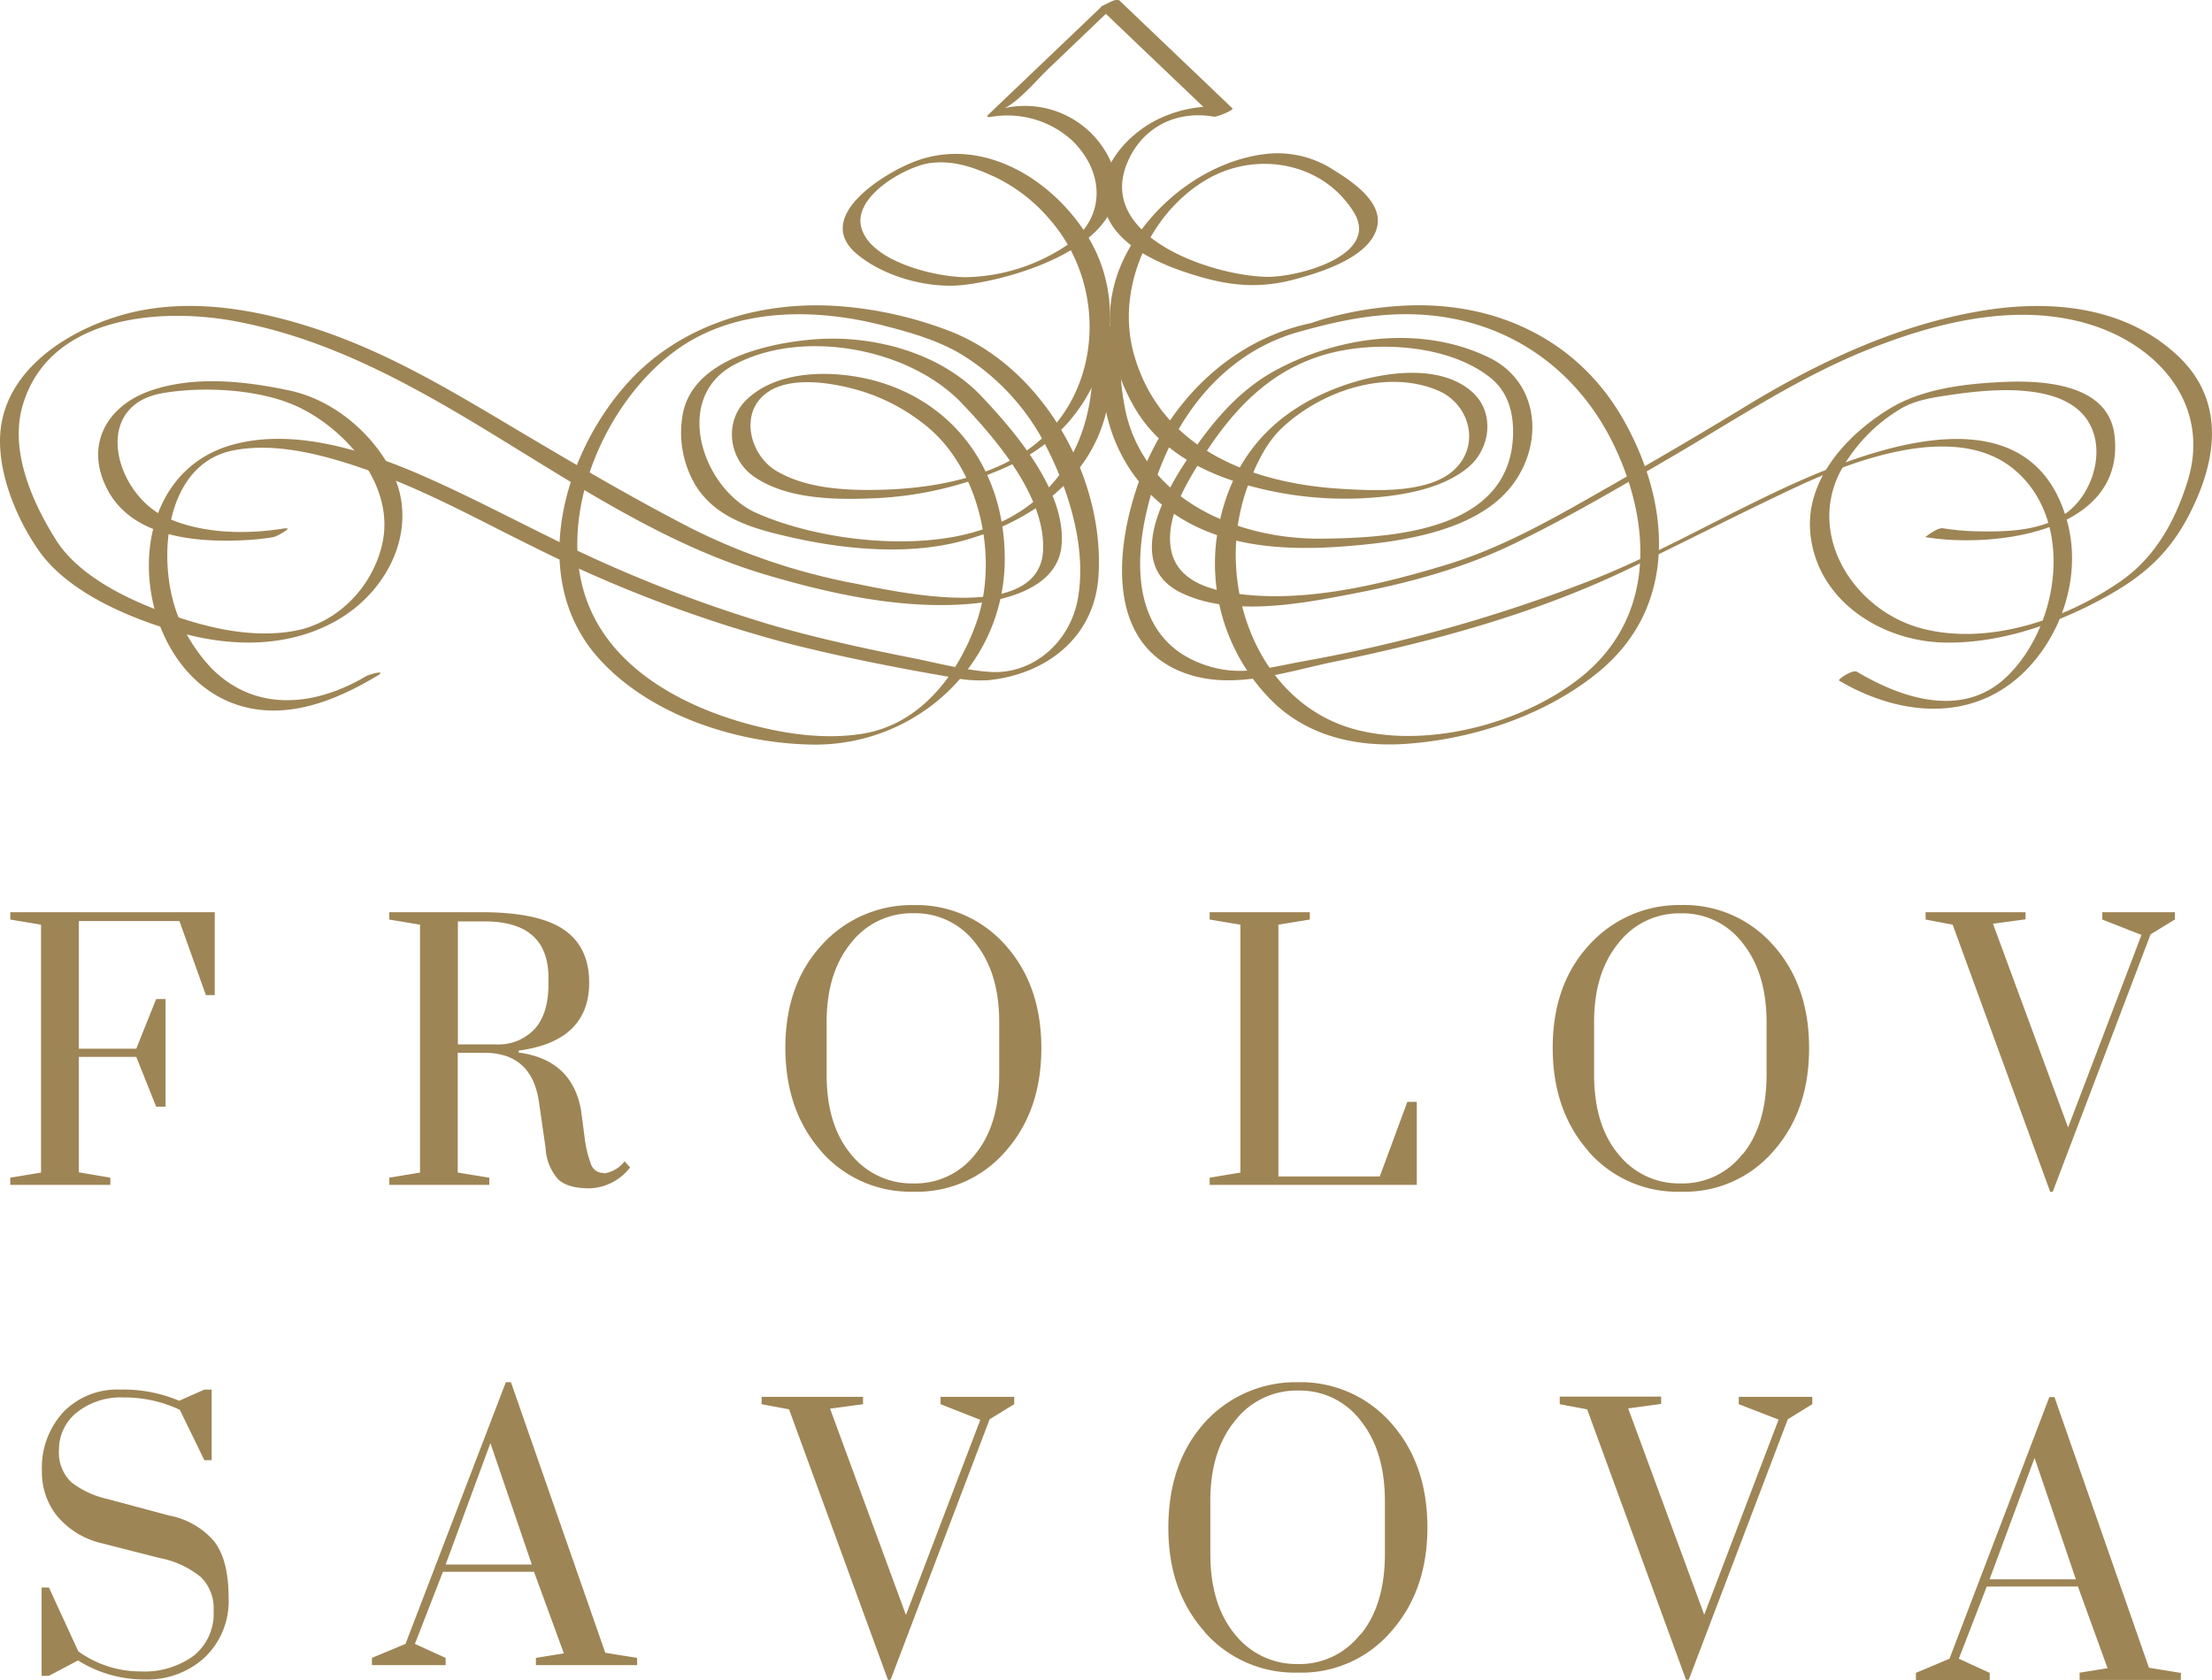 <svg id="Layer_1" data-name="Layer 1" xmlns="http://www.w3.org/2000/svg" width="152.24mm" height="115.65mm" viewBox="0 0 431.55 327.84"><defs><style>.cls-1,.cls-2{fill:#9e8555;}.cls-1{fill-rule:evenodd;}</style></defs><title>logo</title><g id="Logo"><path id="FROLOV" class="cls-1" d="M15.37,228.75V206.23H26.58l3.88,9.71h1.83v-21H30.46l-3.88,9.69H15.37v-24.9H35l5.16,14.44h1.73V178H2v1.43l6,1V228.8l-6,1v1.4H21.52v-1.4Zm102.47.12a2.52,2.52,0,0,1-2.49-1.56,21.88,21.88,0,0,1-1.24-4.9l-.75-5.72q-1.71-9.9-12.17-11.31V205q13.75-1.84,13.75-13.26,0-6.9-4.85-10.28T94.47,178H75.94v1.43l6,1V228.8l-6,1v1.4H95.45v-1.4l-6.15-1V205.43h5.18q9.27,0,10.66,9.58l1.3,9a10,10,0,0,0,2.42,6.08c1.26,1.2,3.32,1.79,6.19,1.79a10.4,10.4,0,0,0,7.88-4.09l-1.08-1.19a6.18,6.18,0,0,1-4,2.37ZM107,190.73V192q0,5.82-2.7,8.79a9.66,9.66,0,0,1-7.54,3H89.33v-24h5.18q12.48,0,12.49,11Zm53.22,33.94a23.08,23.08,0,0,0,18,7.86,22.74,22.74,0,0,0,17.94-7.86q7-7.87,7-20.15t-7-20.09a23.15,23.15,0,0,0-17.94-7.82,23.61,23.61,0,0,0-17.93,7.82q-7.07,7.71-7.07,20t7,20.21Zm30.06.53a14.81,14.81,0,0,1-12.07,5.72A15.17,15.17,0,0,1,166,225.2q-4.74-5.7-4.73-15.52V199.43q0-9.59,4.73-15.4a15,15,0,0,1,12.18-5.83A14.7,14.7,0,0,1,190.28,184q4.66,5.83,4.66,15.4v10.23Q194.94,219.5,190.28,225.2ZM236,179.43l6,1V228.8l-6,1v1.4h40.41V215h-1.84l-5.38,14.56H249.41V180.43l6.13-1V178H236Zm73.9,45.24A23,23,0,0,0,328,232.53a22.76,22.76,0,0,0,17.95-7.86q7-7.87,7-20.15t-7-20.09a23.1,23.1,0,0,0-18-7.83A23.65,23.65,0,0,0,310,184.43q-7.06,7.69-7.07,20T309.94,224.67Zm30.05.53a14.77,14.77,0,0,1-12.05,5.72,15.09,15.09,0,0,1-12.17-5.72Q311,219.5,311,209.68V199.43q0-9.59,4.75-15.4a15,15,0,0,1,12.17-5.81A14.67,14.67,0,0,1,340,184.05q4.65,5.82,4.65,15.4v10.23q0,9.82-4.63,15.52Zm60.54,7.33,19.08-50.21,4.74-2.9V178H410.16v1.43l7.64,3L403.48,220l-14.66-39.76,6.36-.85V178h-19.5v1.43l5.28,1L400,232.58Z"/><path id="SAVOVA" class="cls-1" d="M34.94,273.33a27.65,27.65,0,0,0-11.57-2.18,14.55,14.55,0,0,0-11,4.37,16,16,0,0,0-4.2,11.56,13.65,13.65,0,0,0,3,8.78,16.11,16.11,0,0,0,8.79,5.3L31.08,304a18,18,0,0,1,8.13,3.76,8.53,8.53,0,0,1,2.46,6.49,10.59,10.59,0,0,1-3.88,8.83,16.29,16.29,0,0,1-10.42,3.06,20.63,20.63,0,0,1-12.1-3.92L9.54,309.77H8.11V327H9.54l5.67-3a24.32,24.32,0,0,0,13,3.71,16.5,16.5,0,0,0,11.73-4.3,15.14,15.14,0,0,0,4.65-11.68q0-7.38-2.84-11a15.25,15.25,0,0,0-8.73-5L20.9,292.48a17.77,17.77,0,0,1-7-3.26,8,8,0,0,1-2.4-6.33,9.23,9.23,0,0,1,3.38-7.2,13.71,13.71,0,0,1,9.28-3,25,25,0,0,1,10.92,2.41l4.78,9.82h1.43V271.15H39.86Zm46,47.44,5.47-14.07h17.77L110,322.62l-5.45.88v1.41h19.75V323.5l-6.22-1-18.4-52.79h-1L79.11,320.77l-6.55,2.73v1.41H86.94V323.5Zm22.81-15.49H86.94l8.73-23.69Zm70,22.49,19.32-50.83,4.8-2.95v-1.43H183.5V274l7.75,3.05-14.51,38.08-14.8-40.26,6.43-.87v-1.43H148.59V274l5.35,1,19.3,52.8Zm61.2-9.4a23.36,23.36,0,0,0,18.27,8,23,23,0,0,0,18.17-8q7.11-8,7.09-20.4t-7.14-20.36a23.44,23.44,0,0,0-18.17-7.9,23.92,23.92,0,0,0-18.17,7.9q-7,7.81-7.06,20.3T235,318.37Zm30.44.54a15,15,0,0,1-12.22,5.79,15.29,15.29,0,0,1-12.23-5.79q-4.8-5.79-4.81-15.71V292.83q0-9.69,4.81-15.59a15.16,15.16,0,0,1,12.32-5.9,14.87,14.87,0,0,1,12.22,5.9q4.69,5.88,4.71,15.59V303.2q0,9.93-4.71,15.71Zm64.08,8.86,19.32-50.83,4.79-2.95v-1.43H339.23V274L347,277l-14.51,38.08-14.84-40.26,6.43-.87v-1.43H304.3V274l5.35,1,19.29,52.78Zm52.69-4.11,5.45-14.08H405.4l5.78,15.93-5.45.88v1.41h19.75v-1.37l-6.22-1-18.44-52.82h-1l-19.48,51.05-6.55,2.77v1.41h14.4v-1.41ZM405,308.17H388.16l8.78-23.69Z"/></g><path class="cls-2" d="M214.71,1.71l22,21,3.57-1.65A24.33,24.33,0,0,0,226.51,23c-6.52,2.88-13.38,10.45-10.92,18.12,2.32,7.2,11.46,10.77,18,12.73s12.2,2.45,18.8.71c5.09-1.34,15.46-4.45,16.37-10.77.68-4.67-5.2-8.53-8.55-10.61A20.08,20.08,0,0,0,247.32,30c-11.78,1.23-22.9,9.89-28,20.36-4.68,9.6-3.21,20.16,2.05,29.21C225.9,87.35,233.6,91.7,242,94.28A70.47,70.47,0,0,0,269,97c5.86-.56,12.75-1.9,17.42-5.79,4.35-3.61,5.28-10.61.9-14.63-6.73-6.16-19.26-3.74-26.88-.74q-20,7.86-23.09,29.24a37.85,37.85,0,0,0,10.85,31.73c7,6.9,16.53,9,26.08,8.34,13.15-.91,27.29-5.58,37.55-14C327.55,118.31,326,98,316.53,81.55c-8.87-15.35-24.75-22.69-42.14-21.93a70,70,0,0,0-16,2.59c-1.14.32-2.26.73-3.39,1.06,1.61-.47-.82.14-1.58.34-14.69,4-25.78,15.72-31,29.74-5,13.56-7,33.55,10.28,38.49,9,2.56,18.86-.93,27.62-2.72,19.49-4,39.48-9.46,57.45-18.12,10.83-5.23,21.52-10.73,32.4-15.84,11.46-5.39,31.14-12.82,42.44-3.83,12.2,9.71,9.37,30.36-.87,40.49-8.5,8.42-20.38,4.66-29.47-.75-.81-.48-3.82,1.52-3.46,1.74C371,140,385.81,141.13,396,130c6.94-7.6,10.09-18.86,7.15-28.81-8-27.13-42.36-12.24-59.86-3.69C332.59,102.7,322,108.62,311,113a301.29,301.29,0,0,1-57,16.08c-7.47,1.39-12.7,3.14-19.93.3-16-6.3-12.46-26.78-7.2-39.41,5-11.94,13.89-21.67,26.48-25.2,7.49-2.11,14.82-3.7,22.69-3.43,17.42.59,31.67,10.26,39.06,26s7.55,33.69-7,45.07c-11.12,8.69-28.94,13.43-42.78,10.16-20.67-4.88-28.82-29.88-21.71-48.17,1.59-4.09,3.49-8.06,6.47-10.87,7.65-7.21,20.34-11.63,30.5-7.31,5.89,2.5,8.23,10.07,3.58,15-4.84,5.18-15.77,4.54-22.2,4.18-17.67-1-35.51-7.76-40.73-26.24-3.71-13.12,3.3-28.13,14.72-34.43,9.42-5.2,22.08-3.07,28.14,6.63,5.33,8.51-11,12.76-16.89,12.66-10.73-.19-33.13-7.77-27.35-22.08,2.85-7.06,9.59-10.48,17-9.17.51.09,4-1.28,3.57-1.65l-22-21c-.75-.72-3.83,1.42-3.68,1.56Z"/><path class="cls-2" d="M214.76,1.43l-22,21c-.45.43.21.45.51.39a18.77,18.77,0,0,1,15.93,4.62c6.28,6.15,6.57,14.82-.62,20.11a36.51,36.51,0,0,1-20.24,6.54c-5.87-.06-18.4-3-20.28-9.62-1.75-6.12,8.53-11.9,13.2-12.62s9.07.9,13.16,2.84a32.2,32.2,0,0,1,10.21,7.93C216.69,56.2,215.18,78.81,199,88.77c-7.93,4.87-17.94,6.56-27.12,6.8-6.66.17-14.52-.18-20.41-3.68-5.1-3-7.37-11.27-1.85-15.26,4.78-3.45,13.37-1.86,18.58-.27A37.82,37.82,0,0,1,180.58,83c10.63,8.48,14.26,25.81,10,38.22-3.56,10.33-11,20.12-22.31,21.95-7.53,1.22-15.41,0-22.71-2-12.75-3.55-26.29-10.85-31.08-24-6.17-16.9,3.85-39.49,18.11-49.32C144,60,159.2,60.16,172.11,63.46c5.26,1.34,10.64,2.85,15.33,5.61a44.81,44.81,0,0,1,16.92,18.55c4.32,8.56,7.66,19.56,5.92,29.23-1.56,8.63-8.91,14.81-17.12,14.26-5.21-.36-10.58-1.82-15.69-2.82-9.29-1.86-18.53-3.86-27.62-6.53a267.3,267.3,0,0,1-41-16.14c-8.43-4.12-16.78-8.52-25.36-12.34-11.4-5.08-25.91-10-38.38-6.43-25.06,7.22-19.09,49.31,6,51.69,8,.76,15.76-2.66,22.44-6.64,2.16-1.28-1.42-.38-2.16.06-10,5.92-21.64,7.07-30.19-1.62a32.88,32.88,0,0,1-6-9C30.45,110.92,31.52,91.11,45,88,54,86,64.35,89.1,72.76,92.1c10.72,3.83,20.82,9.46,31,14.45a259,259,0,0,0,50,19c10.26,2.61,20.68,4.66,31.11,6.47a28.16,28.16,0,0,0,7.92.71c11.34-1.14,20.71-8.34,21.51-20.23,1.3-19-10.56-40.39-28.45-47.67a75.45,75.45,0,0,0-21.06-5c-15.46-1.42-31.7,3.09-42.34,14.88-12.76,14.15-19.6,38.58-5.42,54,10,10.95,26.88,16.37,41.47,16.58,20.27.3,37.69-15.68,37.52-36.53-.11-16.6-9.51-30.28-25.67-34.56-7.71-2-18.71-2.17-24.85,3.94-4.21,4.2-3.33,11.28,1.38,14.7,6.22,4.51,15.75,4.71,23.09,4.41a70.44,70.44,0,0,0,26.11-6c8.39-3.8,14.39-9.44,18-18a29.4,29.4,0,0,0-2.48-28.08c-7.27-11-21-18.89-34.06-13.29-6.08,2.6-18.62,10.69-10.44,17.63,5.31,4.51,14.13,6.9,21,6.08,11.14-1.32,35.39-8.9,28.45-24.41a18.37,18.37,0,0,0-18.92-10.37c-2.15.25-2,.7-.28-.53,2.76-2,5.2-5,7.66-7.31L218.12.43c.55-.53-2.73.32-3.36.92Z"/><path class="cls-2" d="M375.6,104.8c13.3,2.23,39.2-.86,36.93-19.9-1.2-10.05-14-10.74-21.84-10.36-7.36.35-15.52,1.27-21.94,5.15-8.29,5-16.5,13.82-15.57,24.2,1.19,13.25,13.79,21.21,26.08,21.49,11.14.25,22.46-3.8,32.07-9.19,7.34-4.12,12.12-8.6,15.9-16,5.3-10.39,7-22-2.37-30.79-9.91-9.3-23.75-10.86-36.65-9-17.06,2.52-33.23,10.08-47.82,19-8.6,5.26-17.32,10.35-26.08,15.35-10.3,5.86-20.62,11.94-32,15.41-13.18,4-28.75,7.82-42.57,5.44-4.67-.79-9.89-2.7-11.15-7.8-1.39-5.67,2-12,4.85-16.63,6.88-11.41,15.29-20.52,29-22.88,8.94-1.54,21.06-.46,28.42,5.49,3.71,3,4.63,7.65,4.27,12.22-1.43,17.61-23.55,19-37.53,19.11-15.87.09-33.58-7.2-37.83-24.09a46.83,46.83,0,0,1-.64-17.81c.07-.49-3.52.38-3.65,1.28-2,13.3,1.15,26.31,12.21,34.78,9.89,7.58,22.84,8.25,34.76,7.33,10.9-.85,26.63-2.92,33.27-12.89,5.61-8.41,4-19.56-5.33-24-13.14-6.33-29.26-4.16-41.72,2.66-7.45,4.08-12.76,10.75-17.38,17.76s-11.63,20.25-.93,25.5c10,4.9,24,2.08,34.4.06s20.8-4.87,30.38-9.48c10.72-5.16,21-11.24,31.3-17.24,12.68-7.42,24.92-15.62,38.64-21,13.16-5.2,28.55-8.94,42.49-4.71,13.74,4.16,23.73,15.91,19.27,30.49-2.39,7.8-6.35,15-13.11,19.67-10.7,7.41-25.68,12.59-38.68,9.24s-22.5-17.69-16.11-30.45a32.07,32.07,0,0,1,11.55-12.25c3.19-2,7-2.45,10.74-3,8-1.14,23.55-2.63,27.1,7.19,1.88,5.17-.33,11.76-4.37,15.29-4.55,4-11.57,4.33-17.33,4.25a49.33,49.33,0,0,1-7.57-.61c-1.09-.18-3.48,1.73-3.45,1.74Z"/><path class="cls-2" d="M55.61,103.08c-7.48,1.26-16.26,1.09-23.22-2.12-10-4.61-14.71-21.85-.64-24.25,8-1.37,19.42-.8,26.85,2.9C68,84.28,77,95,74.6,106c-1.82,8.37-8.59,15.47-17,17.07-6.7,1.27-13.78.13-20.24-1.8-8.93-2.64-21.22-7.64-26.42-15.88C6.28,98,1.85,88,4.39,79.21,9.39,61.71,31.05,59.89,46,62.7c38.49,7.26,66.56,38.55,103.56,49.49,12.45,3.68,26.16,6.69,39.21,5.68,7-.54,17.71-3,18.35-11.62.78-10.46-8.91-21.79-15.6-28.89-8.16-8.65-21.42-12.1-32.95-11.12-9,.76-23.49,4-25.38,14.65a20.08,20.08,0,0,0,2.56,13.9c4.09,6.52,11.58,8.47,18.66,10.07,10.83,2.46,23.72,3.6,34.49.36,13.31-4,25.32-12.88,27.43-27.51a50.67,50.67,0,0,0,0-14.55c0-.37-3.82.64-3.68,1.56,2.5,17-4.14,33.1-21.38,38.73-12.76,4.17-31.63,2-43.67-3.34-10.49-4.62-16.47-22.2-4.64-28.78,13.15-7.3,34.25-3.58,44.68,7.35,6.74,7.07,16.34,18.28,15.86,28.71-.67,14.29-28.06,8.2-36.53,6.5a121.34,121.34,0,0,1-32.08-10.79c-11.08-5.7-21.84-12-32.56-18.36C89.29,77,76.64,69.17,62.15,64.33,50.32,60.38,37.21,58,24.91,61.16,14,64,1.54,71.56.13,83.71c-.92,7.94,3,17.53,7.63,24,5.77,8,17.56,12.91,26.63,15.53,10.24,3,21.44,3.29,31-2C76,115.38,82.28,102.39,76,91.15,72,83.94,64.7,78,56.61,76.23c-8.77-1.88-18.81-3-27.44.07s-12.81,11-8,19.62,16.31,9.83,25.11,9.54a52.79,52.79,0,0,0,7-.64c.69-.11,4.06-2,2.34-1.7Z"/></svg>
